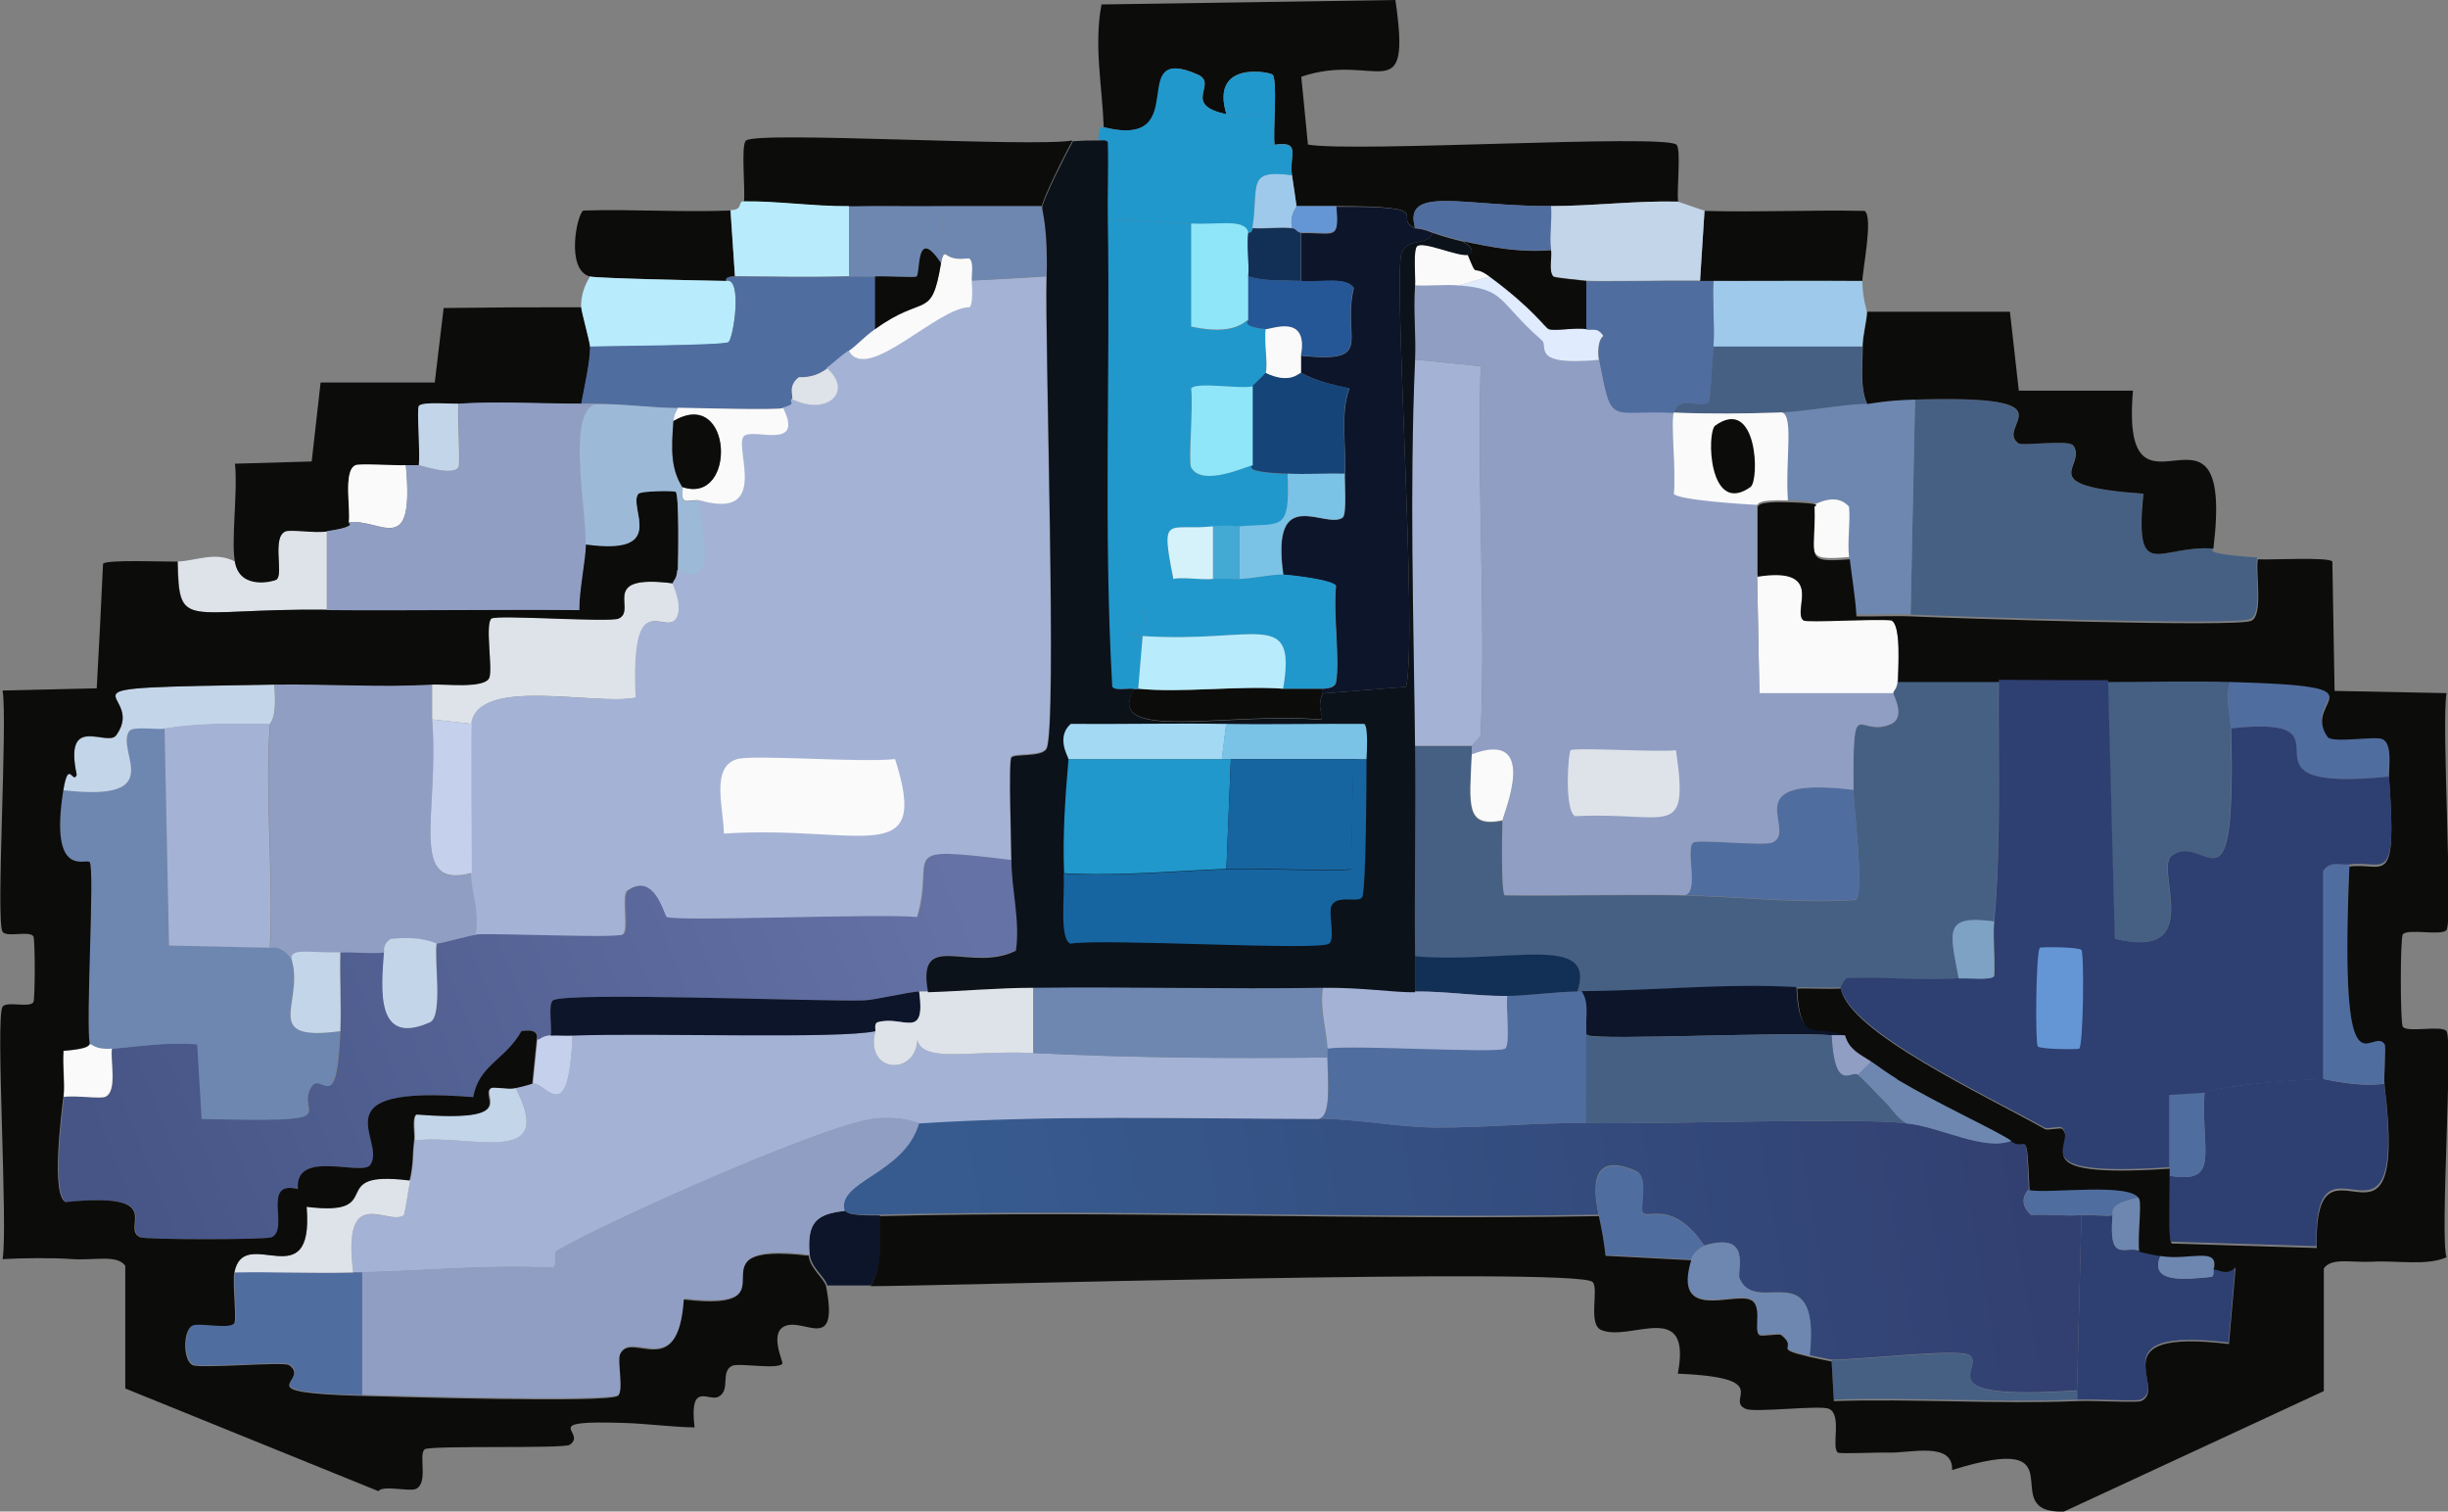 <?xml version="1.0" encoding="utf-8"?>
<!-- Generator: Adobe Illustrator 28.0.0, SVG Export Plug-In . SVG Version: 6.00 Build 0)  -->
<svg version="1.1" id="Camada_1" xmlns="http://www.w3.org/2000/svg" xmlns:xlink="http://www.w3.org/1999/xlink" x="0px" y="0px"
	 viewBox="0 0 66.05 40.78" style="enable-background:new 0 0 66.05 40.78;" xml:space="preserve"> 
<rect x="0" y="0" width="66.05" height="40.78" fill="#808080" stroke="none"/> 
<style type="text/css">
	.st0{display:none;}
	.st1{display:inline;fill:#B0B6BC;}
	.st2{display:inline;fill:#C4C9CF;}
	.st3{display:inline;fill:#FAFAFA;}
	.st4{fill:url(#SVGID_1_);}
	.st5{fill:#466084;}
	.st6{fill:#2E3F71;}
	.st7{fill:#6D87B1;}
	.st8{fill:#FAFAFA;}
	.st9{fill:#0D152B;}
	.st10{fill:#506D9F;}
	.st11{fill:#0C0C0A;}
	.st12{fill:#909EC3;}
	.st13{fill:url(#SVGID_00000084512557408015200730000012076315328287721371_);}
	.st14{fill:#A4B2D5;}
	.st15{fill:#DEE3E9;}
	.st16{fill:#C3D5E8;}
	.st17{fill:#C5D0EC;}
	.st18{fill:#B8ECFD;}
	.st19{fill:#E0EBFD;}
	.st20{fill:#6496D5;}
	.st21{fill:#7DA2C4;}
	.st22{fill:#122F56;}
	.st23{fill:#9FC9EA;}
	.st24{fill:#9DB9D8;}
	.st25{fill:#2098CC;}
	.st26{fill:#8EE6F8;}
	.st27{fill:#154578;}
	.st28{fill:#255695;}
	.st29{fill:#7AC3E7;}
	.st30{fill:#D5F2FB;}
	.st31{fill:#43AAD3;}
	.st32{fill:#0C121A;}
	.st33{fill:#1765A0;}
	.st34{fill:#A3D9F3;}
	.st35{fill:#0A0909;}
	.st36{fill:#EDD1BC;}
	.st37{fill:#F7E3CD;}
	.st38{fill:#BA9A9C;}
	.st39{fill:#937988;}
	.st40{fill:#A98E98;}
	.st41{fill:#D2B0A2;}
	.st42{fill:#B92E33;}
	.st43{fill:#EA6A4B;}
	.st44{fill:#E05345;}
	.st45{fill:#DA7B40;}
	.st46{fill:#FAF8F7;}
	.st47{fill:#BABBBD;}
	.st48{fill:#D7D5D7;}
	.st49{fill:#908F9B;}
	.st50{fill:#AAA5AD;}
	.st51{fill:#4D9290;}
	.st52{fill:#BEAAAE;}
	.st53{fill:#5E5F74;}
	.st54{fill:#645B73;}
	.st55{fill:#807997;}
	.st56{fill:#480B02;}
	.st57{fill:#C9CCAC;}
	.st58{fill:#E17C1F;}
	.st59{fill:#A08EA4;}
	.st60{fill:#B86F35;}
	.st61{fill:#E9C8A4;}
	.st62{fill:#9E2611;}
	.st63{display:inline;fill:#EAEBEE;}
	.st64{fill:#3F3B42;}
	.st65{fill:#484856;}
	.st66{fill:#F1865F;}
	.st67{fill:#E25D43;}
	.st68{fill:#190F0D;}
	.st69{fill:#080706;}
	.st70{fill:#BAB8B4;}
	.st71{fill:#7889A1;}
	.st72{fill:#28262F;}
	.st73{fill:#131822;}
	.st74{fill:#536F8D;}
	.st75{fill:#C73C3A;}
	.st76{fill:#A19D9E;}
	.st77{fill:#92888E;}
	.st78{fill:#73341B;}
	.st79{fill:#4A1C1F;}
	.st80{fill:#A91D24;}
	.st81{fill:#48120B;}
	.st82{fill:#A15330;}
	.st83{fill:#250C09;}
	.st84{fill:#19151D;}
	.st85{fill:#831A19;}
	.st86{fill:#671819;}
	.st87{fill:#D46E28;}
	.st88{fill:#E99F35;}
	.st89{fill:#E79546;}
	.st90{fill:#994F40;}
	.st91{fill:#D2CBC6;}
	.st92{fill:#BB4930;}
	.st93{fill:#37485C;}
	.st94{fill:#495B6E;}
	.st95{fill:#25170E;}
	.st96{fill:#202935;}
	.st97{fill:#632112;}
	.st98{fill:#3F4862;}
	.st99{fill:#B5A9A5;}
	.st100{fill:#7D7F83;}
	.st101{fill:#869DB4;}
	.st102{fill:#283951;}
	.st103{fill:#89432B;}
	.st104{fill:#65738D;}
	.st105{fill:#2B2526;}
	.st106{fill:#A63E28;}
	.st107{fill:#F4C774;}
	.st108{fill:#8E4B1C;}
	.st109{fill:#30180E;}
	.st110{fill:#AE6226;}
	.st111{fill:#BE7A2B;}
	.st112{fill:#F3A959;}
	.st113{fill:#513018;}
	.st114{fill:#DCAC41;}
	.st115{fill:#203342;}
	.st116{fill:#C7CCCF;}
	.st117{fill:#96BCCE;}
	.st118{fill:#131729;}
	.st119{fill:#90352A;}
	.st120{fill:#773138;}
	.st121{fill:#688398;}
	.st122{fill:#344A71;}
	.st123{fill:#375F91;}
	.st124{fill:#693611;}
	.st125{fill:#646A73;}
	.st126{display:inline;fill:#B5B8BC;}
	.st127{display:inline;fill:#F8F9F9;}
	.st128{display:inline;fill:#D0D3D7;}
	.st129{fill:#F8F9F9;}
	.st130{fill:#090908;}
	.st131{fill:#AD2C3E;}
	.st132{fill:#D0D3D7;}
	.st133{fill:#43120C;}
	.st134{fill:#3D171A;}
	.st135{fill:#5E1E15;}
	.st136{fill:#EEC89C;}
	.st137{fill:#FBC3E5;}
	.st138{fill:#CB545A;}
	.st139{fill:#CD6076;}
	.st140{fill:#20191C;}
	.st141{fill:#8E706C;}
	.st142{fill:#B69E98;}
	.st143{fill:#2F2831;}
	.st144{fill:#725B5C;}
	.st145{fill:#A52349;}
	.st146{fill:#EBD4B4;}
	.st147{fill:#C33C28;}
	.st148{fill:#99817B;}
	.st149{fill:#FCC49A;}
	.st150{fill:#3B2E30;}
	.st151{fill:#D2988D;}
	.st152{fill:#DE6D13;}
	.st153{fill:#D04619;}
	.st154{fill:#F4BC55;}
	.st155{fill:#321F30;}
	.st156{fill:#DED0C9;}
	.st157{fill:#897F66;}
	.st158{fill:#4D3C3C;}
	.st159{fill:#5D5050;}
	.st160{fill:#968271;}
	.st161{fill:#5E4648;}
	.st162{fill:#C1B8B6;}
	.st163{fill:#C7CFC6;}
	.st164{fill:#F8B26A;}
	.st165{fill:#CF5C10;}
	.st166{fill:#F2A83B;}
	.st167{fill:#EBED55;}
	.st168{fill:#F2CB56;}
	.st169{fill:#FCE8A0;}
	.st170{fill:#240601;}
	.st171{fill:#295687;}
	.st172{fill:#59769C;}
	.st173{fill:#85A2C8;}
	.st174{fill:#1A2952;}
	.st175{fill:#376499;}
	.st176{fill:#F3E97D;}
	.st177{fill:#F3901B;}
	.st178{fill:#3F4D71;}
	.st179{fill:#254072;}
	.st180{fill:#7789AA;}
	.st181{fill:#7294B3;}
	.st182{fill:#546186;}
	.st183{fill:#8F867F;}
	.st184{fill:#D97B7B;}
	.st185{fill:#EECFBB;}
	.st186{fill:#AD2C68;}
	.st187{fill:#D47763;}
	.st188{fill:#EAB4A0;}
	.st189{fill:#E0BBB2;}
	.st190{fill:#EDE4E1;}
	.st191{fill:#D1A798;}
	.st192{fill:#CABFAF;}
	.st193{fill:#7B675C;}
	.st194{fill:#878A85;}
	.st195{fill:#BC8D7E;}
	.st196{fill:#693B1E;}
	.st197{fill:#3D1D05;}
	.st198{fill:#F3B8B8;}
	.st199{fill:#D1CCED;}
	.st200{fill:#C83E54;}
	.st201{fill:#84340E;}
	.st202{fill:#DACDE1;}
	.st203{fill:#E7E3EE;}
	.st204{fill:#14141A;}
	.st205{fill:#5C4B73;}
	.st206{fill:#C6B9CF;}
	.st207{fill:#81709B;}
	.st208{fill:#1F1D2E;}
	.st209{fill:#453B60;}
	.st210{fill:#4E4B64;}
	.st211{fill:#6D5F89;}
	.st212{fill:#AE9DC6;}
	.st213{fill:#B3A6B8;}
	.st214{fill:#302843;}
	.st215{fill:#121515;}
	.st216{fill:#565656;}
	.st217{fill:#858387;}
	.st218{fill:#8B8A8E;}
	.st219{fill:#5F5A66;}
	.st220{fill:#917FAC;}
</style>
<g>
	<linearGradient id="SVGID_1_" gradientUnits="userSpaceOnUse" x1="54.556" y1="31.473" x2="26.562" y2="36.304">
		<stop  offset="0" style="stop-color:#324071"/>
		<stop  offset="1" style="stop-color:#375B8F"/>
	</linearGradient>
	<path class="st4" d="M35.57,30.18c1.01,0,2.13,0.23,3.14,0.24c1.36,0.01,2.75-0.14,4.08-0.12c2.43,0.03,7.01-0.15,8.64,0
		c0.91,0.09,2.09,0.76,2.84,0.47c0.39,0.26,0.4-0.5,0.47,1.3c0,0.04-0.36,0.32,0.06,0.71c0.45-0.03,0.91,0.04,1.36,0
		c-0.06,2.37-0.06,2.37-0.12,4.73c-4.18,0.28-2.45-0.63-2.9-0.95c-0.29-0.2-3.18,0.15-3.73,0.12c-0.03,0-0.5-0.1-0.59-0.12
		c0.3-2.79-1.43-1.03-1.89-2.07c-0.09-0.19,0.37-1.28-0.95-0.89c-0.85-1.25-1.52-0.7-1.66-0.89c-0.09-0.12,0.17-0.97-0.18-1.12
		c-1.16-0.51-1.19,0.33-1.01,1.18c-6.46,0.12-12.95-0.16-19.41,0c-1.01,0.03-0.9-0.12-0.95-0.12c-0.22-0.81,1.62-0.99,2.01-2.37
		C28.38,30.07,31.99,30.18,35.57,30.18z"/>
	<path class="st5" d="M53.92,18.35c-0.02,2.18,0.08,4.34-0.12,6.51c-1.37-0.18-1.19,0.26-0.95,1.54c-0.98,0.08-2.03-0.05-3.02,0
		c-0.09,0-0.16,0.24-0.18,0.24c-0.39,0.02-0.79-0.01-1.18,0c-1.93-0.11-3.87,0.09-5.8,0.12c-0.04,0-0.08,0-0.12,0
		c0.54-1.6-1.88-0.74-4.38-0.95c-0.02-1.89,0.02-3.79,0-5.68c0.77,0,0.77,0,1.54,0c0,0.08,0,0.16,0,0.24
		c-0.07,1.39-0.18,1.97,0.83,1.78c-0.02,0.28-0.04,1.94,0.06,2.01c1.6,0.02,3.2-0.03,4.79,0c1.55,0.03,3.12,0.23,4.68,0.12
		c0.24-0.17-0.06-2.56-0.06-2.96c-0.02-2.72,0.11-1.38,1.01-1.78c0.41-0.18,0.05-0.79,0.06-0.83c0.01-0.1,0.11-0.11,0.12-0.36
		C52.56,18.35,52.56,18.35,53.92,18.35z"/>
	<path class="st6" d="M64.33,29.24c0.66,5.49-1.93,0.7-1.83,4.38c-1.95-0.06-1.95-0.06-3.91-0.12c-0.12-0.08-0.05-1.5-0.06-1.78
		c1.4,0.23,0.85-0.62,0.95-2.25c0.56-0.2,2.51-0.35,3.2-0.36C62.76,29.12,63.61,29.34,64.33,29.24z"/>
	<path class="st5" d="M60.19,18.35c-0.17,0.45-0.01,0.88,0,1.3c0.14,5.39-0.68,2.78-1.6,3.43c-0.49,0.35,0.96,2.85-1.54,2.25
		c-0.09-3.49-0.09-3.49-0.18-6.98C57.98,18.35,59.09,18.32,60.19,18.35z"/>
	<g>
		<path class="st5" d="M59.72,14.8c0.07,0-0.48,0.13,1.18,0.24c-0.07,0.33,0.16,1.51-0.18,1.66c-0.42,0.19-8.03-0.07-9.17-0.12
			c0.06-2.9,0.06-2.9,0.12-5.8c4.37-0.13,2.12,0.72,2.78,1.18c0.12,0.08,1.36-0.11,1.48,0.06c0.4,0.57-1.16,1.08,1.89,1.3
			C57.59,15.76,58.25,14.69,59.72,14.8z"/>
		<path class="st7" d="M51.67,10.77c-0.06,2.9-0.06,2.9-0.12,5.8c-0.49-0.02-0.99,0.01-1.48,0c-0.03-0.52-0.11-1.03-0.18-1.54
			c-0.05-0.43,0.04-0.92,0-1.36c-0.36-0.41-0.9-0.05-0.95-0.06c-0.04-0.01,0.38-0.08-0.71-0.12c-0.07-1.13,0.2-2.46-0.24-2.37
			c0.76-0.02,1.61-0.2,2.37-0.24C50.47,10.89,50.87,10.8,51.67,10.77z"/>
	</g>
	<path class="st6" d="M57,32.79c-0.11,1.28,0.3,0.83,0.71,0.95c0.14,0.04,0.43,0.1,0.59,0.12c-0.35,0.78,0.67,0.66,1.36,0.59
		c0.1-0.01,0.05-0.24,0.06-0.24c0.13-0.01,0.35,0.19,0.59-0.06c-0.09,1.04-0.09,1.04-0.18,2.07c-3.59-0.43-1.6,1.2-2.37,1.54
		c-0.12,0.05-1.3-0.02-1.72,0c0-0.12,0-0.12,0-0.24c0.06-2.37,0.06-2.37,0.12-4.73C56.45,32.76,56.83,32.83,57,32.79z"/>
	<path class="st8" d="M51.2,18.35c-0.01,0.25-0.11,0.26-0.12,0.36c-1.81,0-1.81,0-3.61,0c-0.03-1.6-0.03-1.6-0.06-3.2
		c1.87-0.29,0.93,0.96,1.24,1.18c0.1,0.07,1.93-0.05,2.37,0C51.3,16.81,51.2,18.05,51.2,18.35z"/>
	<path class="st9" d="M48.47,26.63c0.07,1.64,0.61,0.89,1.3,1.3c-0.18,0-0.18,0-0.36,0c-1.22-0.1-6.17,0.14-6.57,0
		c-0.09-0.03-0.06-0.15-0.06-0.24c-0.01-0.32,0.07-0.65-0.12-0.95C44.6,26.73,46.54,26.52,48.47,26.63z"/>
	<path class="st10" d="M64.45,20.95c-4.64,0.46-0.58-1.7-4.26-1.3c-0.01-0.42-0.17-0.85,0-1.3c4.34,0.12,1.87,0.45,2.6,1.48
		c0.13,0.18,1.27-0.03,1.48,0.06C64.56,20.01,64.43,20.69,64.45,20.95z"/>
	<path class="st10" d="M63.39,23.32c-0.28,6.54,0.58,4.27,0.95,4.79c0.05,0.07-0.03,0.87,0,1.12c-0.72,0.11-1.57-0.12-1.66-0.12
		c0-2.81,0-2.81,0-5.62C62.86,23.21,63.14,23.35,63.39,23.32z"/>
	<path class="st5" d="M56.05,37.52c0,0.12,0,0.12,0,0.24c-2.18,0.09-4.39-0.07-6.57,0c-0.03-0.53-0.03-0.53-0.06-1.07
		c0.55,0.03,3.44-0.32,3.73-0.12C53.6,36.89,51.87,37.8,56.05,37.52z"/>
	<path class="st10" d="M45.99,33.62c-0.14,0.04-0.31,0.21-0.36,0.36c-1.15-0.06-1.15-0.06-2.31-0.12c-0.04-0.37-0.1-0.7-0.18-1.07
		c-0.18-0.85-0.15-1.7,1.01-1.18c0.35,0.15,0.09,1,0.18,1.12C44.46,32.91,45.14,32.37,45.99,33.62z"/>
	<path class="st7" d="M48.83,36.58c-1.07-0.25-0.28-0.2-0.77-0.59c-0.06-0.05-0.52,0.05-0.59,0c-0.17-0.12,0.1-0.8-0.24-0.95
		c-0.46-0.2-2.1,0.6-1.6-1.07c0.04-0.14,0.21-0.31,0.36-0.36c1.31-0.4,0.86,0.7,0.95,0.89C47.4,35.54,49.13,33.79,48.83,36.58z"/>
	<path class="st9" d="M23.74,32.79c-0.02,0.69,0.12,1.28-0.24,1.89c-0.59,0-0.59,0-1.18,0c-0.04-0.21-0.44-0.48-0.47-0.83
		c-0.08-0.87,0.18-1.1,0.95-1.18C22.84,32.66,22.73,32.81,23.74,32.79z"/>
	<path class="st10" d="M59.48,29.47c-0.1,1.63,0.45,2.48-0.95,2.25c0-0.08,0-0.16,0-0.24c0-0.65,0-1.3,0-1.95
		C59.01,29.5,59.01,29.5,59.48,29.47z"/>
	<path class="st10" d="M57.71,32.31c-0.93,0.18-0.66,0.46-0.71,0.47c-0.17,0.04-0.55-0.02-0.83,0c-0.45,0.04-0.91-0.03-1.36,0
		c-0.42-0.39-0.06-0.67-0.06-0.71C55.3,32.17,57.5,31.86,57.71,32.31z"/>
	<path class="st8" d="M49.89,15.03c-1.27,0.1-0.91-0.04-0.95-1.42c0.05,0.01,0.59-0.35,0.95,0.06
		C49.93,14.11,49.84,14.6,49.89,15.03z"/>
	<path class="st7" d="M57.71,33.73c-0.41-0.11-0.82,0.34-0.71-0.95c0.05-0.01-0.22-0.29,0.71-0.47
		C57.78,32.47,57.66,33.35,57.71,33.73z"/>
	<path class="st7" d="M59.72,34.21c-0.01,0,0.04,0.23-0.06,0.24c-0.7,0.07-1.71,0.18-1.36-0.59C59.09,33.97,59.86,33.58,59.72,34.21
		z"/>
	<g>
		<path class="st11" d="M55.69,40.78c-1.93,0.07,0.54-2.23-3.02-1.12c0.03-0.78-1.14-0.45-1.72-0.47c-0.26-0.01-1.31,0.04-1.36,0
			c-0.19-0.13,0.12-1.02-0.24-1.18c-0.24-0.11-2,0.11-2.25,0c-0.57-0.25,0.81-0.84-1.83-0.95c0.39-2.05-1.29-0.84-2.07-1.18
			c-0.37-0.16-0.04-1.16-0.24-1.3c-0.56-0.39-17.73,0.12-19.47,0.12c0.35-0.61,0.22-1.2,0.24-1.89c6.46-0.16,12.95,0.12,19.41,0
			c0.08,0.37,0.14,0.7,0.18,1.07c1.15,0.06,1.15,0.06,2.31,0.12c-0.5,1.67,1.14,0.86,1.6,1.07c0.34,0.15,0.07,0.83,0.24,0.95
			c0.07,0.05,0.53-0.05,0.59,0c0.49,0.39-0.3,0.34,0.77,0.59c0.09,0.02,0.56,0.12,0.59,0.12c0.03,0.53,0.03,0.53,0.06,1.07
			c2.18-0.07,4.39,0.09,6.57,0c0.41-0.02,1.6,0.05,1.72,0c0.76-0.34-1.22-1.97,2.37-1.54c0.09-1.04,0.09-1.04,0.18-2.07
			c-0.24,0.25-0.47,0.05-0.59,0.06c0.15-0.63-0.63-0.24-1.42-0.36c-0.16-0.02-0.45-0.08-0.59-0.12c-0.05-0.39,0.07-1.26,0-1.42
			c-0.2-0.46-2.41-0.14-2.96-0.24c-0.08-1.8-0.08-1.04-0.47-1.3c-0.4-0.27-1.92-0.96-3.08-1.66c-0.24-0.15-0.47-0.32-0.71-0.47
			c-0.31-0.2-0.6-0.32-0.71-0.71c-0.69-0.41-1.23,0.34-1.3-1.3c0.39-0.01,0.79,0.02,1.18,0c0.21,1.18,3.91,2.89,5.5,3.79
			c0.08,0.05,0.42-0.05,0.47,0c0.46,0.41-1.25,1.35,2.9,1.07c0,0.08,0,0.16,0,0.24c0.01,0.27-0.06,1.69,0.06,1.78
			c1.95,0.06,1.95,0.06,3.91,0.12c-0.1-3.68,2.5,1.12,1.83-4.38c-0.03-0.26,0.05-1.05,0-1.12c-0.36-0.52-1.23,1.75-0.95-4.79
			c0.93-0.13,1.29,0.67,1.07-2.37c-0.02-0.26,0.11-0.94-0.18-1.07c-0.21-0.09-1.35,0.12-1.48-0.06c-0.73-1.03,1.73-1.36-2.6-1.48
			c-1.1-0.03-2.21,0-3.31,0c-0.99,0-1.97,0-2.96,0c-1.36,0-1.36,0-2.72,0c0.01-0.29,0.1-1.53-0.18-1.66c-0.44-0.05-2.27,0.07-2.37,0
			c-0.32-0.22,0.62-1.47-1.24-1.18c0-0.95,0-0.95,0-1.89c0.04,0-0.06-0.15,0.83-0.12c1.09,0.03,0.67,0.11,0.71,0.12
			c0.04,1.38-0.33,1.52,0.95,1.42c0.06,0.51,0.15,1.02,0.18,1.54c0.49,0.01,0.99-0.02,1.48,0c1.14,0.05,8.75,0.3,9.17,0.12
			c0.34-0.15,0.11-1.33,0.18-1.66c0.32,0.02,1.92-0.07,2.01,0.06c0.03,1.75,0.03,1.75,0.06,3.49c1.51,0.03,1.51,0.03,3.02,0.06
			c-0.14,0.82,0.18,6.13,0,6.39c-0.12,0.17-1.06-0.05-1.18,0.12c-0.07,0.1-0.07,2.38,0,2.49c0.12,0.17,1.06-0.05,1.18,0.12
			c0.18,0.25-0.18,5.57,0,6.1c-0.53,0.24-1.37,0.08-2.01,0.12c-0.55,0.03-1.09-0.12-1.3,0.18c0,1.66,0,1.66,0,3.31L55.69,40.78z"/>
		<g>
			<path class="st7" d="M54.27,30.78c-0.75,0.29-1.93-0.39-2.84-0.47c-0.26-0.14-0.4-0.41-0.59-0.59c0.18-0.3,0.18-0.3,0.36-0.59
				C52.36,29.82,53.87,30.5,54.27,30.78z"/>
			<path class="st12" d="M49.78,27.93c0.11,0.39,0.4,0.51,0.71,0.71c-0.18,0.18-0.18,0.18-0.36,0.36c-0.16-0.14-0.63,0.54-0.71-1.07
				C49.6,27.93,49.6,27.93,49.78,27.93z"/>
		</g>
	</g>
	<path class="st7" d="M51.2,29.12c-0.18,0.3-0.18,0.3-0.36,0.59c-0.24-0.23-0.48-0.51-0.71-0.71c0.18-0.18,0.18-0.18,0.36-0.36
		C50.72,28.8,50.95,28.97,51.2,29.12z"/>
	
		<linearGradient id="SVGID_00000124874146385032987920000002081490976305124745_" gradientUnits="userSpaceOnUse" x1="25.579" y1="22.864" x2="2.907" y2="31.839">
		<stop  offset="0" style="stop-color:#6572A6"/>
		<stop  offset="1" style="stop-color:#465586"/>
	</linearGradient>
	<path style="fill:url(#SVGID_00000124874146385032987920000002081490976305124745_);" d="M27.29,23.2c0,0.78,0.24,1.63,0.12,2.43
		c-1.23,0.62-2.69-0.6-2.37,1.12c-0.08,0-0.16,0-0.24,0c-0.28,0.01-1.2,0.23-1.48,0.24c-1.11,0.04-8.06-0.24-8.4,0
		c-0.14,0.1-0.02,0.74-0.06,0.95c-0.25,0.01-0.26,0.11-0.36,0.12c-0.02,0,0.14-0.33-0.41-0.24c-0.44,0.77-1.15,0.9-1.3,1.78
		c-4.3-0.35-2.31,1.17-2.78,1.83c-0.22,0.31-2.06-0.44-1.95,0.65c-1-0.25-0.22,1.09-0.71,1.3c-0.16,0.07-3.39,0.07-3.55,0
		c-0.56-0.25,0.8-1.23-2.01-0.95c-0.4-0.18-0.11-2.41-0.06-2.84c0.35-0.04,1,0.06,1.12,0c0.34-0.15,0.12-1.03,0.18-1.3
		c0.78-0.07,1.52-0.19,2.31-0.12c0.06,1.01,0.06,1.01,0.12,2.01c3.91,0.09,2.6-0.08,2.9-0.77c0.31-0.7,0.72,0.93,0.83-1.6
		c0.03-0.71-0.02-1.42,0-2.13c0.38-0.02,0.81,0.04,1.18,0c-0.06,1-0.24,2.55,1.24,1.89c0.35-0.16,0.1-1.76,0.18-2.13
		c0.16-0.01,0.92-0.23,1.07-0.24c0.58-0.04,3.8,0.11,3.97,0c0.17-0.12-0.05-1.06,0.12-1.18c0.75-0.53,0.99,0.68,1.07,0.71
		c0.31,0.13,5.73-0.1,6.75,0C25.26,23.04,24.09,22.81,27.29,23.2z"/>
	<path class="st14" d="M23.62,27.82c-0.31,1.21,1.31,1.23,1.12,0c-0.1,0.95,1.27,0.5,3.14,0.59c2.65,0.13,5.28,0.15,7.93,0.12
		c0.02,0.71,0.1,1.61-0.24,1.66c-3.58-0.01-7.19-0.11-10.77,0.12c-0.06,0-0.39-0.21-1.24-0.12c-1.4,0.19-7.1,2.73-8.52,3.55
		c-0.14,0.08,0.02,0.4-0.12,0.47c-1.72-0.1-3.43,0.08-5.15,0.12c-0.08,0-0.16,0-0.24,0c-0.31-2.43,0.94-1.24,1.36-1.54
		c0.04-0.03,0.14-0.78,0.18-0.95c0.11-0.48,0.06-0.7,0.12-1.07c1.47-0.19,3.86,0.75,2.72-1.42c0.27-0.05,0.45-0.12,0.47-0.12
		c0.37-0.01,0.95,1.24,1.07-1.3C17.6,27.85,22.65,28.03,23.62,27.82z"/>
	<path class="st12" d="M24.8,30.3c-0.39,1.38-2.23,1.56-2.01,2.37c-0.77,0.08-1.02,0.31-0.95,1.18c-3.46-0.4-0.16,1.56-3.37,1.18
		c-0.15,2.28-1.43,0.82-1.72,1.48c-0.08,0.19,0.11,1-0.06,1.12c-0.28,0.2-6.08,0.02-6.92,0c0-1.66,0-1.66,0-3.31
		c1.71-0.04,3.43-0.21,5.15-0.12c0.14-0.08-0.02-0.4,0.12-0.47c1.43-0.82,7.12-3.36,8.52-3.55C24.41,30.09,24.74,30.31,24.8,30.3z"
		/>
	<path class="st7" d="M4.44,19.65c0.06,2.93,0.06,2.93,0.12,5.86c1.36,0.03,1.36,0.03,2.72,0.06c0.25-0.09,0.55,0.2,0.59,0.36
		c0.31,1.15-0.85,2.18,1.3,1.89c-0.11,2.52-0.52,0.9-0.83,1.6c-0.3,0.69,1.01,0.86-2.9,0.77c-0.06-1.01-0.06-1.01-0.12-2.01
		c-0.78-0.07-1.53,0.05-2.31,0.12c-0.45,0.04-0.54-0.13-0.59-0.12c-0.11-0.66,0.14-4.71,0-4.91c-0.08-0.12-1.1,0.49-0.71-1.95
		c2.88,0.33,1.39-1.05,1.78-1.6C3.59,19.57,4.24,19.68,4.44,19.65z"/>
	<path class="st12" d="M11.66,18.47c0,0.47,0,0.47,0,0.95c0.2,2.53-0.67,4.61,1.07,4.14c0,0.51,0.24,1.12,0.12,1.66
		c-0.15,0.01-0.91,0.23-1.07,0.24c-0.06,0-0.37-0.21-1.24-0.12c-0.25,0.17-0.16,0.35-0.18,0.36c-0.37,0.04-0.8-0.02-1.18,0
		c-0.81,0.04-1.41-0.14-1.3,0.24c-0.04-0.16-0.34-0.45-0.59-0.36c0.1-1.97-0.14-4.09,0-6.04c0-0.05,0.2-0.12,0.12-1.07
		C8.81,18.44,10.26,18.55,11.66,18.47z"/>
	<path class="st10" d="M9.53,34.33c0.08,0,0.16,0,0.24,0c0,1.66,0,1.66,0,3.31c-3.21-0.09-1.34-0.39-1.95-0.83
		c-0.14-0.1-2.37,0.1-2.6,0c-0.27-0.12-0.27-0.95,0-1.07c0.19-0.08,1,0.11,1.12-0.06c0.07-0.09-0.05-1.07,0-1.36
		C7.4,34.3,8.47,34.36,9.53,34.33z"/>
	<path class="st15" d="M18.17,15.74c0,0.04,0.26,0.56,0.12,0.89c-0.28,0.64-1.28-0.99-1.12,2.19c-1.08,0.23-4.27-0.59-4.44,0.71
		c-0.53-0.06-0.53-0.06-1.07-0.12c0-0.47,0-0.47,0-0.95c0.3-0.02,1.41,0.12,1.54-0.18c0.1-0.22-0.12-1.47,0.06-1.6
		c0.15-0.11,3.18,0.11,3.43,0C17.21,16.46,16.11,15.48,18.17,15.74z"/>
	<path class="st16" d="M7.4,18.47c0.08,0.95-0.11,1.01-0.12,1.07c-0.97-0.01-1.87-0.03-2.84,0.12c-0.2,0.03-0.85-0.07-0.95,0.06
		c-0.39,0.55,1.1,1.93-1.78,1.6c0.14-0.86,0.25-0.14,0.36-0.41c-0.36-1.68,0.83-0.73,1.07-1.07C4.03,18.57,0.82,18.57,7.4,18.47z"/>
	<path class="st15" d="M8.82,14.32c0,1.07,0,1.07,0,2.13c-3.85-0.04-3.98,0.59-4.02-1.3c0.5-0.02,1.01-0.28,1.54,0
		c0.14,0.77,1.06,0.52,1.12,0.47c0.19-0.14-0.13-1.14,0.24-1.3C7.84,14.26,8.5,14.37,8.82,14.32z"/>
	<path class="st15" d="M11.07,31.84c-0.04,0.17-0.14,0.92-0.18,0.95c-0.42,0.29-1.67-0.89-1.36,1.54c-1.06,0.03-2.13-0.02-3.2,0
		c0.25-1.34,2.16,0.73,1.95-1.78C10.54,32.83,8.71,31.54,11.07,31.84z"/>
	<path class="st16" d="M13.91,29.35c1.14,2.18-1.25,1.23-2.72,1.42c0.03-0.17-0.07-0.62,0.06-0.71c2.82,0.22,1.71-0.5,2.01-0.71
		C13.32,29.31,13.73,29.39,13.91,29.35z"/>
	<path class="st8" d="M3.02,28.29c-0.06,0.27,0.16,1.15-0.18,1.3c-0.13,0.06-0.77-0.04-1.12,0c0.04-0.41-0.03-0.83,0-1.24
		c0.75-0.05,0.67-0.17,0.71-0.18C2.48,28.16,2.57,28.33,3.02,28.29z"/>
	<path class="st17" d="M14.86,27.93c0.2-0.01,0.4,0.01,0.59,0c-0.11,2.54-0.7,1.29-1.07,1.3c0.06-0.59,0.06-0.59,0.12-1.18
		C14.59,28.05,14.6,27.95,14.86,27.93z"/>
	<g>
		<path class="st11" d="M3.38,37.46c0-1.66,0-1.66,0-3.31c-0.22-0.31-0.83-0.14-1.42-0.18c-0.55-0.04-1.34-0.03-1.89,0
			c0.15-0.87-0.2-6.53,0-6.81c0.11-0.16,0.72,0.04,0.83-0.12c0.05-0.07,0.05-1.7,0-1.78c-0.11-0.16-0.72,0.04-0.83-0.12
			c-0.19-0.27,0.14-5.68,0-6.51c1.27-0.03,1.27-0.03,2.54-0.06C2.7,16.9,2.7,16.9,2.78,15.21c0.09-0.12,1.7-0.05,2.01-0.06
			c0.04,1.89,0.17,1.26,4.02,1.3c2.27,0.02,4.54-0.02,6.81,0c0-0.55,0.16-1.33,0.18-1.78c2.25,0.31,1.14-0.97,1.42-1.36
			c0.06-0.08,0.97-0.09,1.01-0.06c0.1,0.07,0.07,1.83,0.06,2.13c-0.01,0.25-0.11,0.26-0.12,0.36c-2.06-0.27-0.96,0.72-1.48,0.95
			c-0.25,0.11-3.28-0.11-3.43,0c-0.18,0.13,0.04,1.38-0.06,1.6c-0.13,0.3-1.24,0.16-1.54,0.18c-1.41,0.08-2.85-0.02-4.26,0
			c-6.58,0.1-3.37,0.1-4.26,1.36c-0.24,0.34-1.43-0.61-1.07,1.07c-0.1,0.28-0.22-0.44-0.36,0.41c-0.39,2.44,0.63,1.83,0.71,1.95
			c0.14,0.2-0.11,4.25,0,4.91c-0.04,0.01,0.04,0.12-0.71,0.18c-0.03,0.41,0.04,0.84,0,1.24c-0.05,0.43-0.34,2.66,0.06,2.84
			c2.81-0.28,1.46,0.7,2.01,0.95c0.16,0.07,3.39,0.07,3.55,0c0.49-0.22-0.29-1.55,0.71-1.3c-0.1-1.09,1.73-0.34,1.95-0.65
			c0.47-0.66-1.52-2.18,2.78-1.83c0.15-0.87,0.87-1.01,1.3-1.78c0.56-0.09,0.39,0.24,0.41,0.24c-0.06,0.59-0.06,0.59-0.12,1.18
			c-0.02,0-0.21,0.07-0.47,0.12c-0.18,0.04-0.59-0.05-0.65,0c-0.31,0.22,0.81,0.93-2.01,0.71c-0.13,0.09-0.03,0.54-0.06,0.71
			c-0.05,0.37-0.01,0.59-0.12,1.07c-2.36-0.3-0.53,0.99-2.78,0.71c0.21,2.51-1.7,0.43-1.95,1.78c-0.05,0.29,0.07,1.27,0,1.36
			c-0.12,0.17-0.94-0.02-1.12,0.06c-0.27,0.12-0.27,0.95,0,1.07c0.23,0.1,2.46-0.1,2.6,0c0.62,0.44-1.26,0.74,1.95,0.83
			c0.84,0.02,6.64,0.2,6.92,0c0.17-0.12-0.02-0.94,0.06-1.12c0.29-0.66,1.57,0.8,1.72-1.48c3.22,0.38-0.09-1.59,3.37-1.18
			c0.03,0.34,0.43,0.62,0.47,0.83c0.35,1.82-0.6,0.83-1.12,1.07c-0.42,0.19-0.03,0.97-0.06,1.01c-0.13,0.17-1.18-0.03-1.36,0.06
			c-0.32,0.16-0.03,0.65-0.36,0.83c-0.26,0.15-0.8-0.44-0.65,0.83c-0.63-0.01-1.26-0.1-1.89-0.12c-2.4-0.08-0.98,0.25-1.48,0.59
			c-0.16,0.11-3.75,0.01-3.91,0.12c-0.18,0.13,0.11,0.91-0.24,1.07c-0.18,0.08-0.89-0.11-1.01,0.06L3.38,37.46z"/>
	</g>
	<path class="st11" d="M45.28,5.44c-1.1-0.03-2.31,0.12-3.43,0.12c-2.34,0.01-4-0.57-3.67,0.59c-0.67-0.3,0.72-0.59-2.13-0.59
		c-0.53,0-0.53,0-1.07,0c0-0.04-0.09-0.67-0.12-0.83c-0.08-0.57,0.26-0.93-0.47-0.83c-0.05-0.31,0.09-1.79-0.06-1.89
		c-0.11-0.08-1.68-0.37-1.24,1.07c-1.23-0.26-0.2-0.81-0.77-1.07c-1.97-0.87-0.07,2.04-2.54,1.42c-0.04-1.1-0.27-2.21-0.06-3.31
		c3.97-0.06,3.97-0.06,7.93-0.12c0.44,3.04-0.51,1.38-2.54,2.07c0.09,0.92,0.09,0.92,0.18,1.83c1.23,0.22,9.54-0.29,9.94,0
		C45.37,4.01,45.23,5.17,45.28,5.44z"/>
	<path class="st11" d="M15.69,8.29c0,0.13,0.24,0.95,0.24,1.07c0,0.41-0.16,1.11-0.24,1.54c-1.04,0-2.31-0.07-3.31,0
		c-0.21,0.01-0.98-0.06-1.07,0.06c-0.06,0.08,0.04,1.24,0,1.6c-0.12,0-0.24,0-0.36,0c-0.34,0.01-1.26-0.05-1.36,0
		c-0.34,0.15-0.12,1.22-0.18,1.54c-0.04,0,0.3,0.1-0.59,0.24c-0.33,0.05-0.98-0.06-1.12,0c-0.37,0.16-0.04,1.16-0.24,1.3
		c-0.06,0.04-0.98,0.3-1.12-0.47c-0.11-0.58,0.08-1.9,0-2.66c1.04-0.03,1.04-0.03,2.07-0.06c0.12-1.07,0.12-1.07,0.24-2.13
		c1.54,0,1.54,0,3.08,0c0.12-1.01,0.12-1.01,0.24-2.01C13.82,8.29,13.82,8.29,15.69,8.29z"/>
	<path class="st11" d="M59.72,14.8c-1.47-0.11-2.13,0.97-1.89-1.48c-3.05-0.22-1.49-0.73-1.89-1.3c-0.12-0.17-1.36,0.02-1.48-0.06
		c-0.66-0.47,1.59-1.31-2.78-1.18c-0.8,0.02-1.2,0.11-1.3,0.12c-0.2-0.43-0.12-1.05-0.12-1.54c0-0.32,0.11-0.67,0.12-0.95
		c1.92,0,1.92,0,3.85,0c0.12,1.07,0.12,1.07,0.24,2.13c1.54,0,1.54,0,3.08,0C57.19,14.73,60.31,9.95,59.72,14.8z"/>
	<path class="st11" d="M28.94,3.79c-0.22,0.39-0.8,1.56-0.83,1.78c-1.3,0-1.3,0-2.6,0c-0.87,0.01-1.74-0.01-2.6,0
		c-0.93,0.01-1.94-0.15-2.84-0.12c0.05-0.28-0.09-1.55,0.06-1.66C20.48,3.53,27.84,3.98,28.94,3.79z"/>
	<path class="st11" d="M50.25,7.58c-1.34,0-2.68,0.01-4.02,0c-0.12,0-0.24,0-0.36,0c0.06-0.95,0.06-0.95,0.12-1.89
		c1.44,0.04,2.88-0.03,4.32,0C50.55,5.85,50.25,7.29,50.25,7.58z"/>
	<path class="st16" d="M45.99,5.68c-0.06,0.95-0.06,0.95-0.12,1.89c-0.9-0.01-2.9,0.03-3.08,0c-0.14-0.02-0.86-0.08-0.89-0.12
		c-0.13-0.16-0.03-0.5-0.06-0.71c-0.05-0.37,0.03-0.81,0-1.18c1.12,0,2.34-0.15,3.43-0.12C45.32,5.45,45.95,5.68,45.99,5.68z"/>
	<path class="st11" d="M19.71,5.68c0.06,0.89,0.06,0.89,0.12,1.78c-0.31,0-0.22,0.12-0.24,0.12c-0.65-0.01-3.47-0.07-3.67-0.12
		c-0.67-0.17-0.35-1.7-0.18-1.78C17.06,5.64,18.39,5.73,19.71,5.68z"/>
	<path class="st18" d="M19.59,7.58c0.45-0.12,0.2,1.58,0.06,1.66c-0.16,0.09-3.22,0.1-3.73,0.12c0-0.11-0.23-0.94-0.24-1.07
		c-0.01-0.3,0.08-0.57,0.24-0.83C16.12,7.51,18.94,7.57,19.59,7.58z"/>
	<path class="st18" d="M22.91,5.56c0,0.95,0,0.95,0,1.89c-1.02,0.03-2.05,0.01-3.08,0c-0.06-0.89-0.06-0.89-0.12-1.78
		c0.37-0.01,0.17-0.23,0.36-0.24C20.97,5.42,21.98,5.57,22.91,5.56z"/>
	<path class="st10" d="M42.56,26.75c0.04,0,0.08,0,0.12,0c0.19,0.29,0.11,0.63,0.12,0.95c0.02,0.87-0.01,1.74,0,2.6
		c-1.34-0.02-2.73,0.13-4.08,0.12c-1.01-0.01-2.13-0.23-3.14-0.24c0.34-0.04,0.26-0.95,0.24-1.66c0-0.08,0-0.16,0-0.24
		c0.65-0.11,4.6,0.14,4.79,0c0.15-0.1,0.01-1.16,0.06-1.42C41.27,26.86,41.93,26.76,42.56,26.75z"/>
	<path class="st5" d="M49.42,27.93c0.08,1.6,0.55,0.92,0.71,1.07c0.23,0.2,0.47,0.48,0.71,0.71c0.2,0.19,0.33,0.45,0.59,0.59
		c-1.63-0.15-6.21,0.03-8.64,0c-0.01-0.87,0.02-1.74,0-2.6c0,0.08-0.03,0.21,0.06,0.24C43.25,28.07,48.2,27.83,49.42,27.93z"/>
	<path class="st10" d="M50.01,21.31c0,0.4,0.3,2.79,0.06,2.96c-1.56,0.11-3.12-0.09-4.68-0.12c0.5,0.06,0.06-1.25,0.3-1.42
		c0.13-0.09,1.91,0.1,2.13,0C48.54,22.41,46.73,20.91,50.01,21.31z"/>
	<g>
		<path class="st14" d="M39.71,20.12c-0.77,0-0.77,0-1.54,0c-0.04-3.49-0.15-6.92,0-10.42c0.89,0.09,0.89,0.09,1.78,0.18
			c-0.1,3.31,0.14,6.64,0,9.94C39.95,19.89,39.72,20.1,39.71,20.12z"/>
		<g>
			<path class="st12" d="M39.36,7.69c1.29,0.1,1.03,0.41,2.25,1.48c0.2,0.18-0.35,0.71,1.54,0.53c0.36,1.83,0.25,1.33,2.01,1.42
				c-0.09,0.26,0.07,1.62,0,2.19c0.07,0.17,1.94,0.28,2.25,0.3c0,0.95,0,0.95,0,1.89c0.03,1.6,0.03,1.6,0.06,3.2
				c1.81,0,1.81,0,3.61,0c0,0.04,0.35,0.65-0.06,0.83c-0.9,0.4-1.03-0.94-1.01,1.78c-3.29-0.4-1.47,1.1-2.19,1.42
				c-0.22,0.1-2-0.09-2.13,0c-0.24,0.17,0.21,1.48-0.3,1.42c-1.6-0.03-3.2,0.02-4.79,0c-0.1-0.07-0.07-1.73-0.06-2.01
				c0.01-0.14,1.03-2.48-0.83-1.78c0-0.08,0-0.16,0-0.24c0-0.02,0.23-0.23,0.24-0.3c0.14-3.3-0.1-6.64,0-9.94
				c-0.89-0.09-0.89-0.09-1.78-0.18c0.03-0.67-0.05-1.35,0-2.01C38.57,7.72,38.97,7.66,39.36,7.69z"/>
			<path class="st15" d="M42.38,20.24c0.12-0.08,2.41,0.06,2.84,0c0.36,2.47-0.19,1.65-2.72,1.78
				C42.2,21.88,42.31,20.29,42.38,20.24z"/>
		</g>
	</g>
	<path class="st19" d="M42.79,8.88c0.17,0.03,0.31-0.07,0.47,0.18c-0.16,0.12-0.15,0.48-0.12,0.65c-1.88,0.17-1.34-0.36-1.54-0.53
		c-1.22-1.07-0.96-1.38-2.25-1.48c0.41-0.12,0.41-0.12,0.83-0.24c1.17,0.86,1.5,1.38,1.6,1.42C41.96,8.94,42.51,8.82,42.79,8.88z"/>
	<path class="st8" d="M40.54,22.13c-1,0.2-0.89-0.39-0.83-1.78C41.57,19.65,40.55,21.99,40.54,22.13z"/>
	<path class="st8" d="M39.6,6.87c0.29,0.7,0.09,0.23,0.59,0.59c-0.41,0.12-0.41,0.12-0.83,0.24c-0.39-0.03-0.79,0.02-1.18,0
		c0.01-0.22-0.06-0.97,0.06-1.07C38.41,6.5,39.31,6.9,39.6,6.87z"/>
	<g>
		<path class="st6" d="M56.88,18.35c0.09,3.49,0.09,3.49,0.18,6.98c2.49,0.6,1.05-1.9,1.54-2.25c0.92-0.66,1.74,1.96,1.6-3.43
			c3.68-0.4-0.38,1.77,4.26,1.3c0.22,3.04-0.13,2.24-1.07,2.37c-0.25,0.03-0.52-0.11-0.71,0.18c0,2.81,0,2.81,0,5.62
			c-0.69,0.01-2.64,0.15-3.2,0.36c-0.47,0.03-0.47,0.03-0.95,0.06c0,0.65,0,1.3,0,1.95c-4.15,0.28-2.44-0.66-2.9-1.07
			c-0.05-0.05-0.39,0.05-0.47,0c-1.6-0.89-5.3-2.61-5.5-3.79c0.01,0,0.09-0.23,0.18-0.24c0.99-0.05,2.04,0.08,3.02,0
			c0.19-0.02,0.86,0.06,0.95-0.06c0.03-0.49-0.04-0.99,0-1.48c0.19-2.17,0.1-4.33,0.12-6.51C54.9,18.35,55.89,18.35,56.88,18.35z"/>
		<path class="st20" d="M55.04,25.57c0.05-0.03,1.07-0.02,1.12,0.06c0.08,0.11,0.05,2.59-0.06,2.66c-0.05,0.03-1.07,0.02-1.12-0.06
			C54.91,28.12,54.93,25.64,55.04,25.57z"/>
	</g>
	<path class="st21" d="M53.8,24.86c-0.04,0.49,0.03,0.99,0,1.48c-0.09,0.12-0.75,0.04-0.95,0.06C52.61,25.11,52.43,24.68,53.8,24.86
		z"/>
	<path class="st22" d="M42.56,26.75c-0.63,0.01-1.29,0.11-1.89,0.12c-0.8,0.01-1.66-0.13-2.49-0.12c0-0.47,0-0.47,0-0.95
		C40.68,26.01,43.09,25.15,42.56,26.75z"/>
	<g>
		<path class="st23" d="M50.25,7.58c0,0.46,0.12,0.79,0.12,0.83c-0.01,0.28-0.12,0.62-0.12,0.95c-2.01,0-2.01,0-4.02,0
			c0.04-0.59-0.03-1.19,0-1.78C47.57,7.58,48.91,7.57,50.25,7.58z"/>
		<path class="st10" d="M45.87,7.58c0.12,0,0.24,0,0.36,0c-0.03,0.59,0.04,1.19,0,1.78c-0.01,0.22-0.08,1.42-0.12,1.48
			c-0.16,0.23-0.77-0.21-0.95,0.3c-1.76-0.09-1.66,0.4-2.01-1.42c-0.03-0.17-0.04-0.53,0.12-0.65c-0.16-0.25-0.3-0.15-0.47-0.18
			c0-0.65,0-0.65,0-1.3C42.97,7.6,44.97,7.57,45.87,7.58z"/>
		<path class="st5" d="M50.25,9.35c0,0.49-0.08,1.1,0.12,1.54c-0.76,0.03-1.61,0.21-2.37,0.24c-0.89,0.03-1.95,0.05-2.84,0
			c0.18-0.51,0.78-0.06,0.95-0.3c0.04-0.06,0.1-1.26,0.12-1.48C48.24,9.35,48.24,9.35,50.25,9.35z"/>
	</g>
	<g>
		<path class="st8" d="M48,11.13c0.44-0.1,0.16,1.23,0.24,2.37c-0.89-0.03-0.79,0.12-0.83,0.12c-0.31-0.01-2.17-0.13-2.25-0.3
			c0.07-0.57-0.09-1.93,0-2.19C46.05,11.17,47.11,11.16,48,11.13z"/>
		<path class="st11" d="M46.28,11.48c1.14-0.81,1.2,1.48,0.95,1.66C46.1,13.94,46.04,11.66,46.28,11.48z"/>
	</g>
	<path class="st10" d="M19.83,7.46c1.02,0.01,2.06,0.03,3.08,0c0.24-0.01,0.48,0.01,0.71,0c0,0.71,0,0.71,0,1.42
		c-0.32,0.23-0.46,0.42-0.71,0.59c-0.21,0.15-0.39,0.32-0.59,0.47c-0.4,0.3-0.74,0.21-0.77,0.24c-0.3,0.24-0.13,0.52-0.18,0.59
		c-0.06,0.09,0.16,0.13-0.24,0.24c-0.21,0.06-2.21,0-2.84,0c-0.74,0-1.49-0.11-2.25-0.12c-0.12,0-0.24,0-0.36,0
		c0.08-0.43,0.24-1.12,0.24-1.54c0.51-0.02,3.56-0.03,3.73-0.12c0.14-0.08,0.4-1.77-0.06-1.66C19.61,7.58,19.52,7.45,19.83,7.46z"/>
	<g>
		<path class="st14" d="M28.23,7.46c-0.05,1.71,0.29,12.16,0,12.72c-0.12,0.24-0.87,0.12-0.95,0.24c-0.08,0.11,0,2.4,0,2.78
			c-3.2-0.39-2.03-0.16-2.54,1.54c-1.02-0.1-6.44,0.13-6.75,0c-0.07-0.03-0.32-1.24-1.07-0.71c-0.17,0.12,0.05,1.06-0.12,1.18
			c-0.16,0.11-3.38-0.04-3.97,0c0.13-0.54-0.12-1.15-0.12-1.66c0-0.64-0.03-3.82,0-4.02c0.17-1.3,3.36-0.48,4.44-0.71
			c-0.15-3.18,0.84-1.55,1.12-2.19c0.14-0.33-0.12-0.84-0.12-0.89c0.01-0.09,0.11-0.1,0.12-0.36c1.18,0.56,0.59-1.32,0.59-1.89
			c1.9,0.55,0.94-1.38,1.18-1.72c0.19-0.27,1.65,0.41,1.07-0.77c0.4-0.11,0.18-0.14,0.24-0.24c0.94,0.46,1.67-0.2,0.95-0.83
			c0.2-0.15,0.38-0.33,0.59-0.47c0.51,0.88,2.4-1.19,3.26-1.18c0.1-0.09,0.07-0.55,0.06-0.71C27.23,7.52,27.23,7.52,28.23,7.46z"/>
		<path class="st8" d="M19.89,20.48c0.45-0.13,3.26,0.1,4.26,0c0.97,3.02-0.93,1.77-4.62,2.01C19.53,21.82,19.16,20.69,19.89,20.48z
			"/>
	</g>
	<path class="st7" d="M28.11,5.56c-0.01,0.09,0.16,0.54,0.12,1.89c-1.01,0.06-1.01,0.06-2.01,0.12c-0.01-0.15,0.06-0.49-0.06-0.59
		c-0.04-0.04-0.38,0.09-0.65-0.12c0.03-0.37-0.21-0.64,0-1.3C26.81,5.56,26.81,5.56,28.11,5.56z"/>
	<path class="st17" d="M12.73,19.53c-0.03,0.2,0,3.38,0,4.02c-1.74,0.47-0.87-1.61-1.07-4.14C12.19,19.47,12.19,19.47,12.73,19.53z"
		/>
	<path class="st8" d="M21.13,11.01c0.59,1.18-0.87,0.5-1.07,0.77c-0.24,0.34,0.72,2.26-1.18,1.72c-0.12-0.03-0.36,0.04-0.41,0
		c-0.12-0.09-0.02-0.3-0.06-0.36c1.48,0.5,1.37-2.73-0.24-1.78c0.01-0.18,0.04-0.21,0.12-0.36C18.92,11.01,20.92,11.07,21.13,11.01z
		"/>
	<path class="st8" d="M26.22,7.58c0.01,0.16,0.04,0.62-0.06,0.71c-0.86-0.01-2.75,2.06-3.26,1.18c0.25-0.18,0.39-0.36,0.71-0.59
		c1.35-0.97,1.51-0.22,1.78-1.78c0.06-0.33,0.12-0.22,0.12-0.24c0.27,0.21,0.61,0.08,0.65,0.12C26.28,7.09,26.21,7.42,26.22,7.58z"
		/>
	<path class="st15" d="M21.37,10.77c0.05-0.07-0.13-0.35,0.18-0.59c0.03-0.02,0.37,0.06,0.77-0.24
		C23.03,10.57,22.31,11.23,21.37,10.77z"/>
	<path class="st9" d="M23.62,27.82c-0.97,0.22-6.02,0.04-8.17,0.12c-0.2,0.01-0.4-0.01-0.59,0c0.04-0.21-0.08-0.85,0.06-0.95
		c0.34-0.24,7.3,0.04,8.4,0c0.28-0.01,1.2-0.23,1.48-0.24c0.18,1.34-0.44,0.63-1.12,0.83C23.57,27.61,23.63,27.81,23.62,27.82z"/>
	<path class="st15" d="M27.88,26.63c0,0.89,0,0.89,0,1.78c-1.87-0.09-3.24,0.36-3.14-0.59c0.18,1.23-1.44,1.21-1.12,0
		c0.01,0-0.04-0.21,0.06-0.24c0.68-0.2,1.31,0.51,1.12-0.83c0.08,0,0.16,0,0.24,0C25.99,26.72,26.93,26.63,27.88,26.63z"/>
	<path class="st16" d="M11.78,25.45c-0.08,0.37,0.18,1.97-0.18,2.13c-1.48,0.66-1.31-0.9-1.24-1.89c0.02,0-0.07-0.19,0.18-0.36
		C11.41,25.24,11.72,25.45,11.78,25.45z"/>
	<path class="st16" d="M9.18,25.69c-0.02,0.71,0.03,1.42,0,2.13c-2.15,0.29-0.99-0.74-1.3-1.89C7.76,25.54,8.36,25.72,9.18,25.69z"
		/>
	<path class="st7" d="M35.69,26.63c-0.11,0.55,0.09,1.12,0.12,1.66c0,0.08,0,0.16,0,0.24c-2.65,0.03-5.28,0.01-7.93-0.12
		c0-0.89,0-0.89,0-1.78C30.48,26.61,33.09,26.67,35.69,26.63z"/>
	<path class="st14" d="M7.28,19.53c-0.14,1.95,0.1,4.07,0,6.04c-1.36-0.03-1.36-0.03-2.72-0.06c-0.06-2.93-0.06-2.93-0.12-5.86
		C5.41,19.5,6.31,19.52,7.28,19.53z"/>
	<path class="st8" d="M10.95,12.55c0.24,2.55-0.66,1.43-1.54,1.54c0.06-0.32-0.16-1.39,0.18-1.54C9.69,12.5,10.61,12.56,10.95,12.55
		z"/>
	<g>
		<path class="st12" d="M15.69,10.89c0.12,0,0.24,0,0.36,0c-0.75,0.3-0.21,2.91-0.24,3.79c-0.01,0.45-0.18,1.22-0.18,1.78
			c-2.27-0.02-4.54,0.02-6.81,0c0-1.07,0-1.07,0-2.13c0.9-0.13,0.55-0.23,0.59-0.24c0.88-0.1,1.78,1.02,1.54-1.54
			c0.12,0,0.24,0,0.36,0c0.05,0,0.9,0.3,1.07,0.06c0.06-0.09-0.04-1.35,0-1.72C13.37,10.82,14.64,10.89,15.69,10.89z"/>
		<path class="st24" d="M18.29,11.01c-0.08,0.15-0.1,0.18-0.12,0.36c-0.06,0.76-0.08,1.28,0.24,1.78c0.04,0.06-0.07,0.27,0.06,0.36
			c0.05,0.04,0.3-0.03,0.41,0c-0.01,0.58,0.59,2.45-0.59,1.89c0.01-0.3,0.04-2.06-0.06-2.13c-0.04-0.03-0.95-0.03-1.01,0.06
			c-0.28,0.39,0.83,1.67-1.42,1.36c0.03-0.88-0.51-3.49,0.24-3.79C16.8,10.89,17.55,11,18.29,11.01z"/>
		<path class="st16" d="M12.37,10.89c-0.04,0.37,0.06,1.63,0,1.72c-0.17,0.24-1.01-0.06-1.07-0.06c0.04-0.35-0.06-1.51,0-1.6
			C11.39,10.83,12.17,10.9,12.37,10.89z"/>
	</g>
	<path class="st11" d="M18.41,13.14c-0.31-0.5-0.3-1.01-0.24-1.78C19.78,10.41,19.89,13.64,18.41,13.14z"/>
	<path class="st9" d="M38.18,6.16c0.02,0.01,0.15-0.01,0.47,0.12c-0.1,0.37-0.64,0.11-0.83,0.53c-0.24,0.53,0.43,10.21,0.12,11.72
		c-1.12,0.09-1.12,0.09-2.25,0.18c0.01-0.03-0.01-0.08,0-0.12c0.01-0.02,0.32,0.01,0.36-0.18c0.11-0.61-0.08-1.85,0-2.6
		c-0.07-0.16-1.21-0.29-1.42-0.3c-0.35-2.49,1.13-1.21,1.6-1.54c0.12-0.09,0.05-0.97,0.06-1.18c0.04-0.74-0.13-1.63,0.12-2.31
		c-1.02-0.2-1.23-0.41-1.3-0.41c0-0.24,0-0.24,0-0.47c2.02,0.21,1.09-0.45,1.42-1.83c-0.21-0.3-0.81-0.15-1.42-0.18
		c0-0.65,0-0.65,0-1.3c0.91-0.02,1.02,0.22,0.95-0.71C38.89,5.56,37.51,5.85,38.18,6.16z"/>
	<path class="st14" d="M38.18,26.75c0.83-0.01,1.68,0.13,2.49,0.12c-0.05,0.26,0.09,1.32-0.06,1.42c-0.2,0.14-4.15-0.11-4.79,0
		c-0.03-0.53-0.22-1.1-0.12-1.66C36.78,26.62,37.59,26.76,38.18,26.75z"/>
	<path class="st11" d="M41.85,6.75c0.03,0.21-0.07,0.55,0.06,0.71c0.03,0.04,0.75,0.1,0.89,0.12c0,0.65,0,0.65,0,1.3
		c-0.28-0.05-0.84,0.06-1.01,0c-0.1-0.04-0.43-0.56-1.6-1.42c-0.5-0.37-0.3,0.11-0.59-0.59c-0.01-0.02,0.33-0.04-0.12-0.36
		C40.26,6.68,41.03,6.82,41.85,6.75z"/>
	<path class="st10" d="M41.85,5.56c0.03,0.38-0.05,0.82,0,1.18c-0.81,0.07-1.58-0.06-2.37-0.24c-0.22-0.05-0.62-0.16-0.83-0.24
		c-0.32-0.12-0.45-0.11-0.47-0.12C37.85,4.99,39.51,5.57,41.85,5.56z"/>
	<path class="st7" d="M25.51,5.56c-0.21,0.66,0.03,0.93,0,1.3c0,0.01-0.06-0.1-0.12,0.24c-0.7-1.04-0.55,0.28-0.65,0.36
		c-0.05,0.04-0.87-0.02-1.12,0c-0.23,0.01-0.47-0.01-0.71,0c0-0.95,0-0.95,0-1.89C23.77,5.55,24.64,5.57,25.51,5.56z"/>
	<path class="st11" d="M25.39,7.1c-0.26,1.56-0.43,0.8-1.78,1.78c0-0.71,0-0.71,0-1.42c0.25-0.02,1.07,0.04,1.12,0
		C24.84,7.39,24.7,6.06,25.39,7.1z"/>
	<g>
		<path class="st11" d="M34.62,18.58c0.53,0,0.53,0,1.07,0c-0.01,0.04,0.01,0.09,0,0.12c-0.2,0.44,0.08,0.64-0.06,0.71
			c-2.47-0.22-5.89,0.64-5.03-0.83c0.04,0.01,0.08,0,0.12,0C31.84,18.7,33.42,18.5,34.62,18.58z"/>
		<g>
			<path class="st25" d="M33.09,3.08c0.55,0.12,0.85-0.03,0.89,0c0.39,0.28-0.05,0.88,0.41,0.83c0.73-0.1,0.39,0.26,0.47,0.83
				c-1.26-0.17-0.89,0.28-1.07,1.42c-0.03,0.16-0.12,0.11-0.12,0.12c-0.09-0.39-0.8-0.2-1.54-0.24c-0.75-0.04-1.5-0.12-2.25-0.12
				c-0.01-0.69,0.02-1.38,0-2.07c0-0.1-0.24-0.05-0.24-0.06c-0.01-0.45,0.12-0.34,0.12-0.36c2.48,0.62,0.57-2.29,2.54-1.42
				C32.89,2.26,31.85,2.82,33.09,3.08z"/>
			<path class="st25" d="M32.14,6.04c0,1.39,0,1.39,0,2.78c1.22,0.27,1.46-0.18,1.54-0.18c0.03,0-0.25,0.16,0.47,0.24
				c-0.05,0.34,0.07,0.98,0,1.18c-0.01,0.02-0.33,0.35-0.36,0.36c-0.29,0.09-1.53-0.12-1.66,0.06c0.06,0.5-0.08,1.98,0,2.13
				c0.28,0.55,1.57-0.06,1.66-0.06c0.06,0-0.41,0.19,0.95,0.24c0.06,1.6-0.16,1.32-1.3,1.42c-0.06,0.01-0.2-0.05-0.71,0
				c-1.22,0.12-1.43-0.38-1.07,1.42c-1.37,0.34-0.69,1.16-0.71,1.24c-0.04,0.21-0.9,0.24-0.12,0.3c-0.06,0.71-0.06,0.71-0.12,1.42
				c-0.04,0-0.08,0.01-0.12,0c-0.16-0.03-0.5,0.06-0.59-0.06c-0.24-4.2-0.05-8.4-0.12-12.61C30.64,5.92,31.39,6,32.14,6.04z"/>
			<path class="st25" d="M34.39,3.91c-0.47,0.05-0.03-0.54-0.41-0.83c-0.04-0.03-0.34,0.12-0.89,0c-0.44-1.44,1.13-1.14,1.24-1.07
				C34.48,2.12,34.34,3.6,34.39,3.91z"/>
			<path class="st23" d="M34.86,4.73c0.02,0.16,0.12,0.79,0.12,0.83c0,0.07-0.19,0.2-0.12,0.59c-0.35-0.03-0.71,0.02-1.07,0
				C33.98,5.01,33.6,4.56,34.86,4.73z"/>
			<path class="st20" d="M36.05,5.56c0.08,0.93-0.03,0.69-0.95,0.71c-0.11,0-0.12-0.11-0.24-0.12c-0.07-0.39,0.12-0.52,0.12-0.59
				C35.51,5.56,35.51,5.56,36.05,5.56z"/>
			<path class="st26" d="M33.68,6.27c-0.05,0.38,0.03,0.8,0,1.18c0,0.59,0,0.59,0,1.18c-0.08,0-0.32,0.44-1.54,0.18
				c0-1.39,0-1.39,0-2.78C32.88,6.07,33.59,5.89,33.68,6.27z"/>
			<path class="st22" d="M34.86,6.16c0.12,0.01,0.13,0.12,0.24,0.12c0,0.65,0,0.65,0,1.3c-0.48-0.02-0.95,0.02-1.42-0.12
				c0.03-0.38-0.05-0.81,0-1.18c0-0.01,0.09,0.04,0.12-0.12C34.15,6.18,34.51,6.13,34.86,6.16z"/>
			<path class="st25" d="M35.69,18.58c-0.53,0-0.53,0-1.07,0c0.36-2.2-0.71-1.22-3.79-1.42c-0.79-0.05,0.08-0.08,0.12-0.3
				c0.02-0.09-0.66-0.9,0.71-1.24c0.22-0.06,0.73,0.03,1.07,0c0.23-0.02,0.48,0.01,0.71,0c0.35-0.01,0.89-0.13,1.18-0.12
				c0.21,0.01,1.35,0.14,1.42,0.3c-0.08,0.75,0.11,1.99,0,2.6C36.01,18.59,35.7,18.56,35.69,18.58z"/>
			<path class="st27" d="M35.1,10.06c0.07,0.01,0.28,0.22,1.3,0.41c-0.25,0.68-0.07,1.57-0.12,2.31c-0.51-0.01-1.03,0.02-1.54,0
				c-1.35-0.05-0.89-0.23-0.95-0.24c0-1.07,0-1.07,0-2.13c0.02-0.01,0.35-0.33,0.36-0.36C34.81,10.38,35.05,10.06,35.1,10.06z"/>
			<path class="st18" d="M34.62,18.58c-1.2-0.09-2.78,0.12-3.91,0c0.06-0.71,0.06-0.71,0.12-1.42
				C33.92,17.36,34.99,16.38,34.62,18.58z"/>
			<path class="st28" d="M35.1,7.58c0.61,0.03,1.21-0.12,1.42,0.18c-0.33,1.38,0.6,2.05-1.42,1.83c0.21-1.14-0.8-0.69-0.95-0.71
				c-0.73-0.08-0.44-0.24-0.47-0.24c0-0.59,0-0.59,0-1.18C34.15,7.59,34.62,7.56,35.1,7.58z"/>
			<path class="st26" d="M33.8,10.42c0,1.07,0,1.07,0,2.13c-0.09,0-1.37,0.61-1.66,0.06c-0.08-0.15,0.06-1.63,0-2.13
				C32.27,10.29,33.5,10.51,33.8,10.42z"/>
			<path class="st29" d="M36.28,12.78c-0.01,0.22,0.06,1.1-0.06,1.18c-0.46,0.33-1.95-0.95-1.6,1.54c-0.29-0.01-0.84,0.11-1.18,0.12
				c0-0.71,0-0.71,0-1.42c1.14-0.1,1.37,0.18,1.3-1.42C35.25,12.8,35.77,12.77,36.28,12.78z"/>
			<path class="st30" d="M32.73,14.2c0,0.71,0,0.71,0,1.42c-0.34,0.03-0.84-0.06-1.07,0C31.3,13.83,31.51,14.33,32.73,14.2z"/>
			<path class="st8" d="M35.1,9.59c0,0.24,0,0.24,0,0.47c-0.05-0.01-0.29,0.32-0.95,0c0.07-0.2-0.05-0.84,0-1.18
				C34.3,8.89,35.31,8.45,35.1,9.59z"/>
			<path class="st31" d="M33.44,14.2c0,0.71,0,0.71,0,1.42c-0.23,0.01-0.48-0.02-0.71,0c0-0.71,0-0.71,0-1.42
				C33.24,14.15,33.38,14.21,33.44,14.2z"/>
		</g>
		<g>
			<path class="st32" d="M29.65,3.79c0,0.01,0.23-0.04,0.24,0.06c0.02,0.69-0.01,1.38,0,2.07c0.07,4.2-0.12,8.41,0.12,12.61
				c0.09,0.12,0.44,0.03,0.59,0.06c-0.85,1.47,2.56,0.61,5.03,0.83c0.14-0.07-0.14-0.27,0.06-0.71c1.12-0.09,1.12-0.09,2.25-0.18
				c0.31-1.51-0.36-11.19-0.12-11.72c0.19-0.42,0.72-0.16,0.83-0.53c0.21,0.08,0.61,0.19,0.83,0.24c0.45,0.31,0.11,0.34,0.12,0.36
				c-0.29,0.04-1.18-0.37-1.36-0.24c-0.12,0.09-0.04,0.85-0.06,1.07c-0.05,0.66,0.03,1.35,0,2.01c-0.15,3.49-0.04,6.93,0,10.42
				c0.02,1.89-0.02,3.79,0,5.68c0,0.47,0,0.47,0,0.95c-0.58,0.01-1.39-0.13-2.49-0.12c-2.6,0.04-5.21-0.03-7.81,0
				c-0.95,0-1.89,0.09-2.84,0.12c-0.32-1.73,1.14-0.5,2.37-1.12c0.12-0.8-0.12-1.65-0.12-2.43c0-0.38-0.08-2.67,0-2.78
				c0.08-0.11,0.83,0,0.95-0.24c0.29-0.57-0.05-11.01,0-12.72c0.04-1.36-0.13-1.8-0.12-1.89c0.03-0.22,0.61-1.38,0.83-1.78
				C29.3,3.79,29.3,3.79,29.65,3.79z"/>
			<g>
				<path class="st33" d="M36.87,20.48c0,0.5-0.01,3.58-0.12,3.73c-0.11,0.16-0.69-0.09-0.83,0.24c-0.08,0.18,0.11,0.89-0.06,1.01
					c-0.28,0.2-6.1-0.15-6.98,0c-0.3-0.14-0.15-1.25-0.18-1.89c1.47,0.08,2.92-0.06,4.38-0.12c0.69-0.03,3.2,0.08,3.37,0
					c0.03-1.48,0.03-1.48,0.06-2.96C36.64,20.48,36.76,20.48,36.87,20.48z"/>
				<path class="st25" d="M32.97,20.48c0.12,0,0.12,0,0.24,0c-0.06,1.48-0.06,1.48-0.12,2.96c-1.46,0.06-2.91,0.2-4.38,0.12
					c-0.04-1.05,0.03-2.04,0.12-3.08C30.9,20.48,30.9,20.48,32.97,20.48z"/>
				<path class="st34" d="M33.09,19.53C33.03,20,33.03,20,32.97,20.48c-2.07,0-2.07,0-4.14,0c0-0.05-0.35-0.59,0.06-0.95
					C30.28,19.54,31.69,19.51,33.09,19.53z"/>
				<path class="st29" d="M36.87,20.48c-0.12,0-0.24,0-0.36,0c-1.1,0-2.21,0-3.31,0c-0.12,0-0.12,0-0.24,0
					c0.06-0.47,0.06-0.47,0.12-0.95c1.24,0.02,2.49-0.01,3.73,0C36.92,19.61,36.88,20.29,36.87,20.48z"/>
				<path class="st33" d="M36.52,20.48c-0.03,1.48-0.03,1.48-0.06,2.96c-0.17,0.08-2.68-0.03-3.37,0c0.06-1.48,0.06-1.48,0.12-2.96
					C34.31,20.48,35.41,20.48,36.52,20.48z"/>
			</g>
		</g>
	</g>
</g>
</svg>
